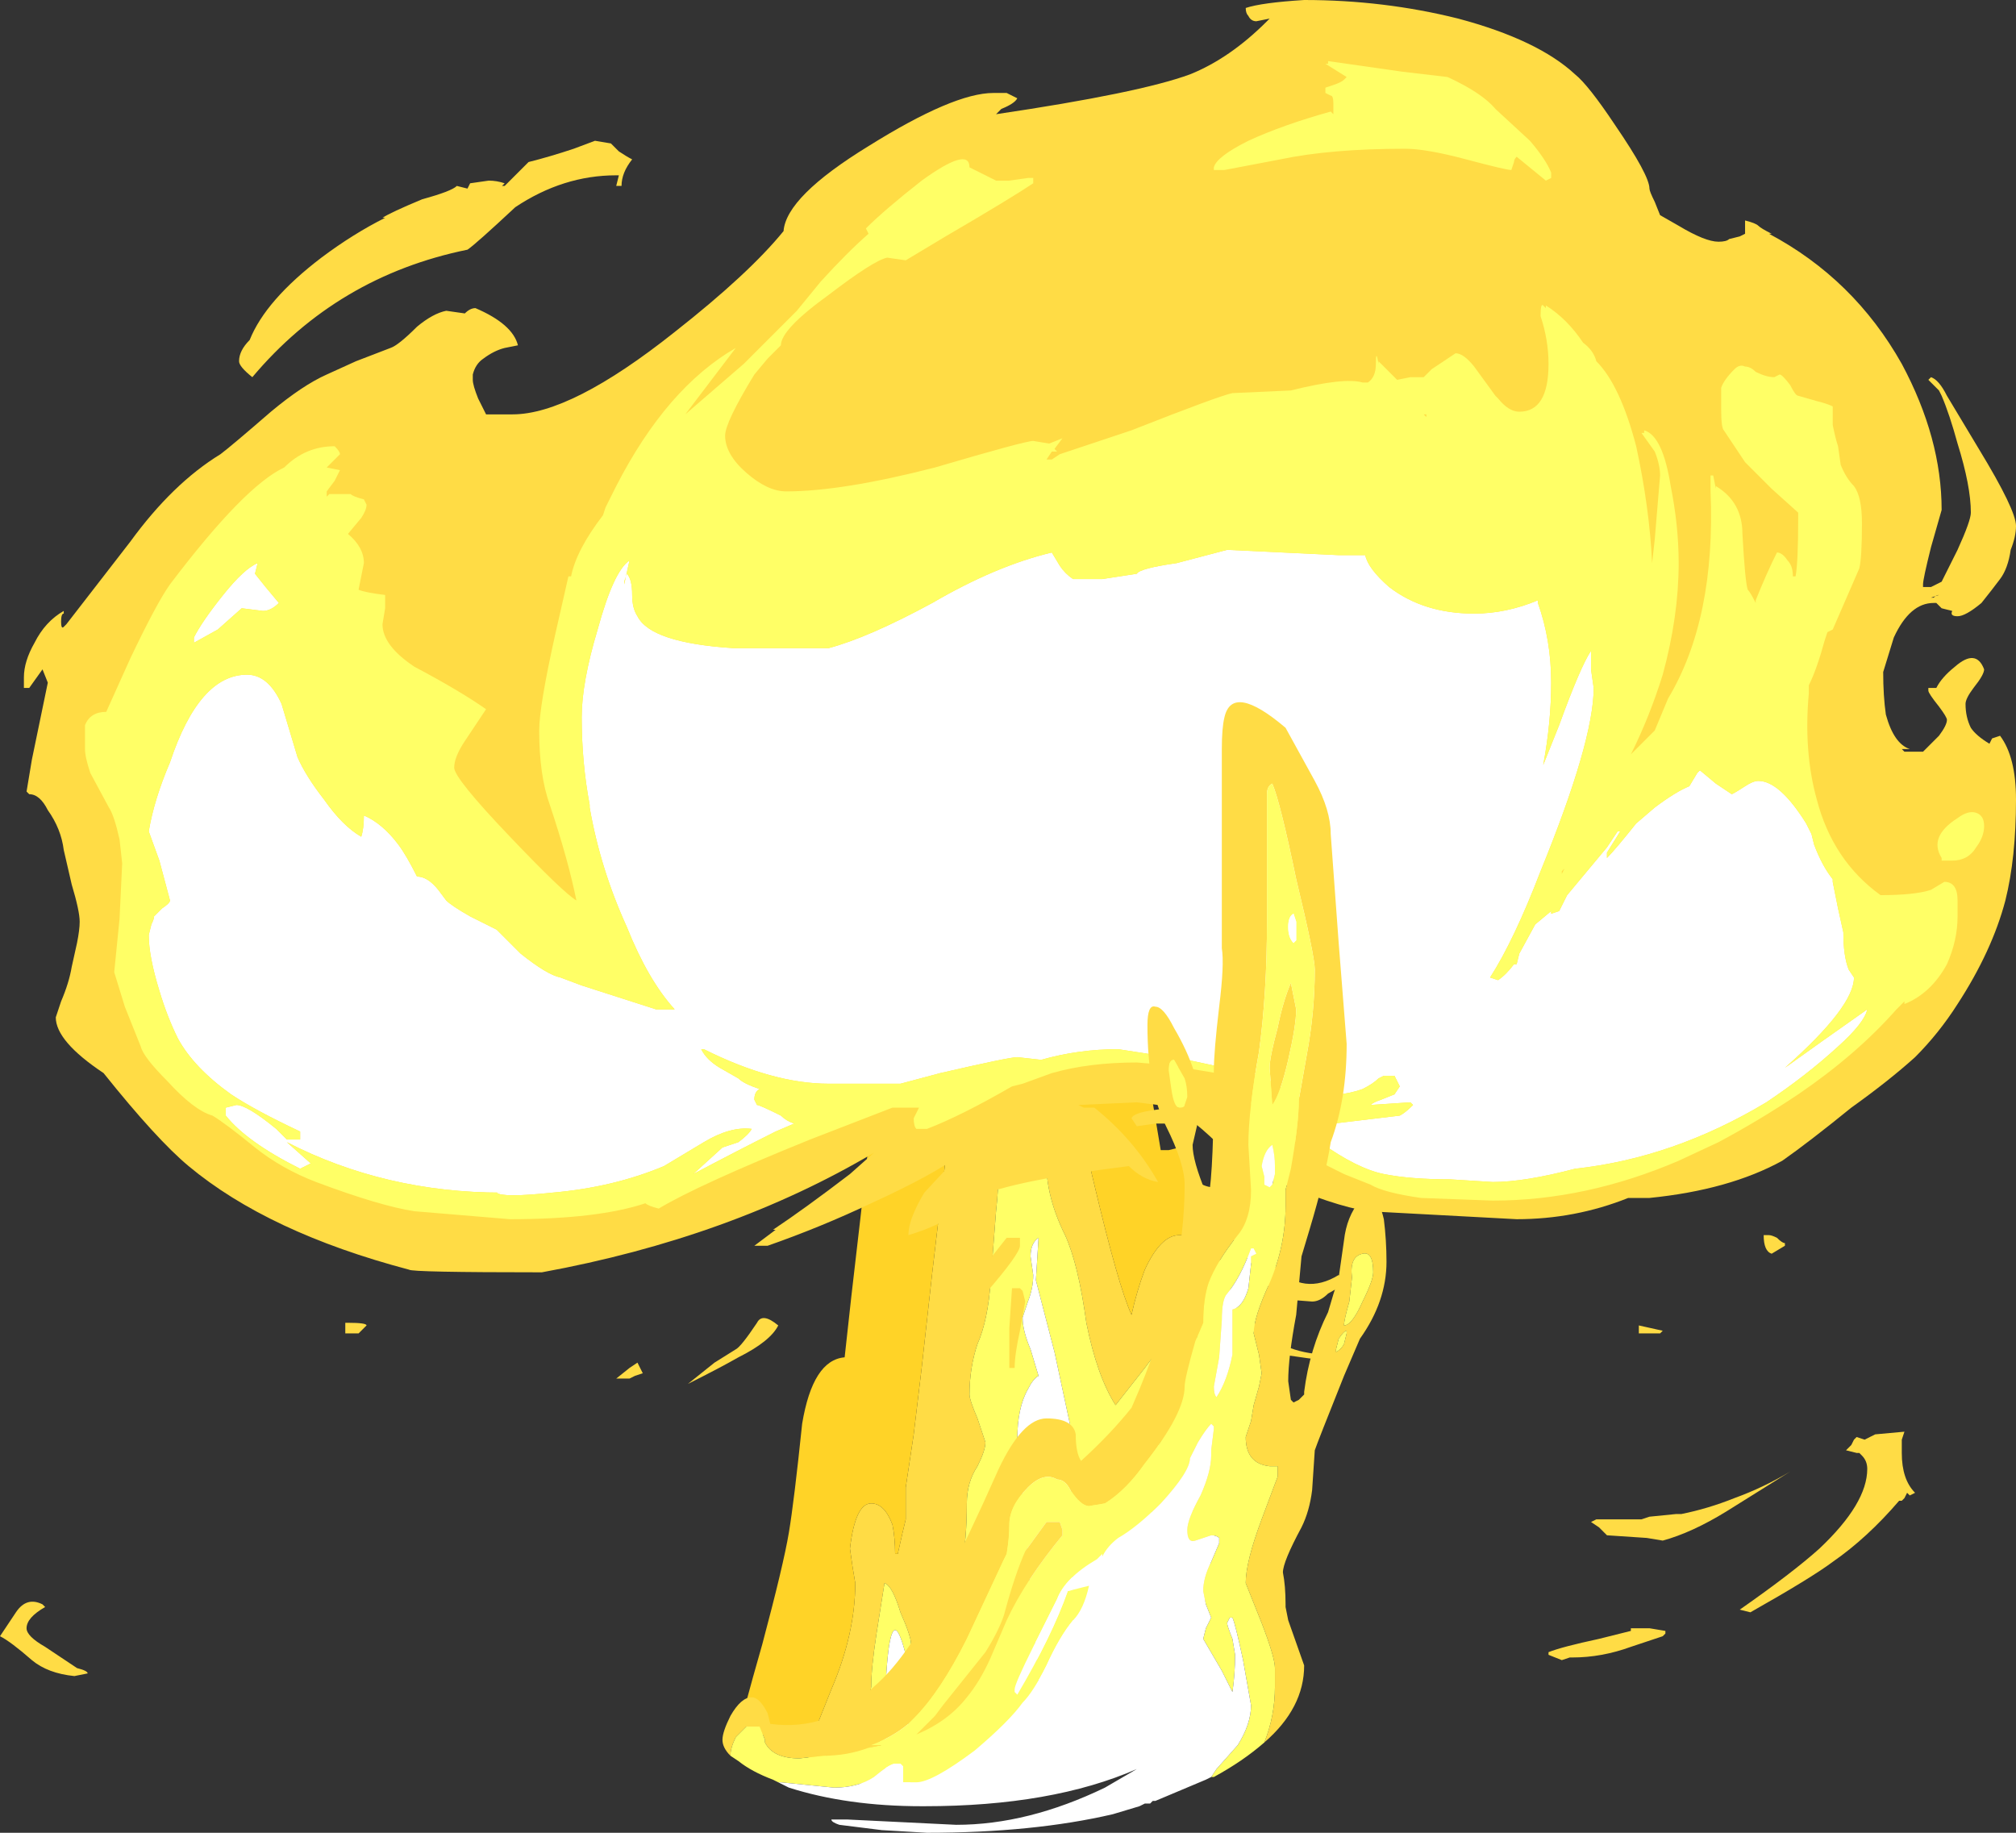 <?xml version="1.0" encoding="UTF-8" standalone="no"?>
<svg xmlns:ffdec="https://www.free-decompiler.com/flash" xmlns:xlink="http://www.w3.org/1999/xlink" ffdec:objectType="shape" height="34.5px" width="37.95px" xmlns="http://www.w3.org/2000/svg">
  <rect width="100%" height="100%" fill="#333333" stroke="none"/>
  <g transform="matrix(1.0, 0.0, 0.0, 1.0, 19.25, 32.3)">
    <path d="M3.25 -8.15 L3.3 -7.85 3.25 -8.15" fill="#ffb74c" fill-rule="evenodd" stroke="none"/>
    <path d="M-3.0 1.3 L-4.0 0.5 -3.6 -0.5 Q-3.15 -1.55 -3.15 -2.5 L-3.2 -2.8 -3.25 -3.15 Q-3.15 -4.0 -2.85 -4.0 -2.6 -4.0 -2.45 -3.6 -2.4 -3.35 -2.4 -3.05 L-2.35 -3.05 Q-2.25 -3.5 -2.2 -3.7 -2.2 -3.95 -2.2 -4.3 L-2.05 -5.3 -1.9 -6.55 -1.7 -8.35 -1.4 -10.9 Q-1.3 -12.0 -0.6 -13.15 L0.8 -13.15 Q0.9 -12.5 0.9 -12.1 0.9 -11.85 1.35 -10.0 1.8 -8.1 2.05 -7.55 2.15 -8.0 2.3 -8.4 2.6 -9.05 2.95 -9.05 3.2 -9.05 3.3 -8.85 L3.25 -8.15 3.3 -7.85 3.1 0.3 2.3 0.7 2.05 0.25 2.55 -5.05 2.7 -5.4 2.85 -7.1 Q2.7 -7.1 2.3 -6.55 L1.75 -5.85 Q1.4 -6.4 1.2 -7.4 1.05 -8.5 0.8 -9.05 0.4 -9.85 0.45 -10.6 L0.25 -11.55 Q0.25 -12.7 0.3 -13.1 L0.0 -12.7 Q0.05 -12.2 -0.25 -11.75 L-0.45 -10.35 Q-0.45 -9.95 -0.5 -9.5 L-0.6 -8.2 Q-0.65 -7.45 -0.85 -7.0 -1.0 -6.55 -1.0 -6.05 -1.0 -5.95 -0.85 -5.6 L-0.7 -5.15 Q-0.7 -5.0 -0.85 -4.7 -1.05 -4.4 -1.05 -4.0 -1.05 -3.3 -1.15 -2.85 L-1.8 -1.65 -2.1 -1.35 Q-2.1 -1.5 -2.3 -1.95 -2.45 -2.45 -2.6 -2.5 L-2.75 -1.55 Q-2.85 -0.9 -2.85 -0.55 -2.9 -0.3 -2.8 -0.05 L-2.6 0.95 -2.45 1.3 -3.0 1.3 M-1.1 1.3 L-1.15 1.3 -1.1 1.3" fill="#ffdc45" fill-rule="evenodd" stroke="none"/>
    <path d="M2.05 0.8 L1.35 0.95 1.0 1.0 0.9 -5.45 0.6 -6.85 0.25 -8.2 0.3 -9.0 Q0.15 -8.9 0.15 -8.65 L0.2 -8.3 Q0.2 -8.05 0.1 -7.8 L0.0 -7.5 Q0.0 -7.25 0.15 -6.9 L0.3 -6.4 Q0.2 -6.35 0.1 -6.15 -0.1 -5.8 -0.1 -5.2 L0.45 1.15 -1.1 1.3 -1.15 1.3 -2.1 1.3 -2.2 -1.15 Q-2.45 -2.15 -2.55 -1.0 -2.6 -0.45 -2.6 0.35 L-2.6 0.95 -2.8 -0.05 Q-2.9 -0.3 -2.85 -0.55 -2.85 -0.9 -2.75 -1.55 L-2.6 -2.5 Q-2.45 -2.45 -2.3 -1.95 -2.1 -1.5 -2.1 -1.35 L-1.8 -1.65 -1.15 -2.85 Q-1.05 -3.3 -1.05 -4.0 -1.05 -4.4 -0.85 -4.7 -0.7 -5.0 -0.7 -5.15 L-0.85 -5.6 Q-1.0 -5.95 -1.0 -6.05 -1.0 -6.55 -0.85 -7.0 -0.65 -7.45 -0.6 -8.2 L-0.5 -9.5 Q-0.45 -9.95 -0.45 -10.35 L-0.25 -11.75 Q0.05 -12.2 0.0 -12.7 L0.3 -13.1 Q0.25 -12.7 0.25 -11.55 L0.45 -10.6 Q0.4 -9.85 0.8 -9.05 1.05 -8.5 1.2 -7.4 1.4 -6.4 1.75 -5.85 L2.3 -6.55 Q2.7 -7.1 2.85 -7.1 L2.7 -5.4 2.55 -5.05 2.05 0.25 2.05 0.8" fill="#ffff66" fill-rule="evenodd" stroke="none"/>
    <path d="M0.9 1.05 L0.45 1.15 -0.1 -5.2 Q-0.1 -5.8 0.1 -6.15 0.2 -6.35 0.3 -6.4 L0.15 -6.9 Q0.0 -7.25 0.0 -7.5 L0.1 -7.8 Q0.2 -8.05 0.2 -8.3 L0.15 -8.65 Q0.15 -8.9 0.3 -9.0 L0.25 -8.2 0.6 -6.85 0.9 -5.45 1.0 1.0 0.9 1.05 M-2.1 1.3 L-2.45 1.3 -2.6 0.95 -2.6 0.35 Q-2.6 -0.45 -2.55 -1.0 -2.45 -2.15 -2.2 -1.15 L-2.1 1.3" fill="#ffffff" fill-rule="evenodd" stroke="none"/>
    <path d="M2.3 0.7 L2.05 0.8 2.05 0.25 2.3 0.7 M1.35 0.95 L0.9 1.05 1.0 1.0 1.35 0.95 M2.7 -5.4 L2.55 -5.05 2.7 -5.4" fill="#ffcc00" fill-rule="evenodd" stroke="none"/>
    <path d="M-3.0 1.3 L-5.3 0.15 Q-5.3 0.05 -4.9 -1.35 -4.5 -2.85 -4.4 -3.45 -4.3 -4.05 -4.15 -5.5 -3.95 -6.7 -3.35 -6.75 -3.25 -7.7 -3.05 -9.4 L-2.75 -12.1 -0.65 -23.4 Q-0.65 -23.95 -0.55 -24.25 L0.7 -24.65 1.05 -23.35 1.85 -15.3 Q2.25 -12.7 2.6 -10.65 L2.75 -10.65 2.95 -10.7 4.15 -7.35 3.1 0.3 3.3 -7.85 3.25 -8.15 3.3 -8.85 Q3.2 -9.05 2.95 -9.05 2.6 -9.05 2.3 -8.4 2.15 -8.0 2.05 -7.55 1.8 -8.1 1.35 -10.0 0.9 -11.85 0.9 -12.1 0.9 -12.5 0.8 -13.15 L-0.6 -13.15 Q-1.3 -12.0 -1.4 -10.9 L-1.7 -8.35 -1.9 -6.55 -2.05 -5.3 -2.2 -4.3 Q-2.2 -3.95 -2.2 -3.7 -2.25 -3.5 -2.35 -3.05 L-2.4 -3.05 Q-2.4 -3.35 -2.45 -3.6 -2.6 -4.0 -2.85 -4.0 -3.15 -4.0 -3.25 -3.15 L-3.2 -2.8 -3.15 -2.5 Q-3.15 -1.55 -3.6 -0.5 L-4.0 0.5 -3.0 1.3" fill="#ffd327" fill-rule="evenodd" stroke="none"/>
    <path d="M4.2 -32.15 Q4.5 -32.25 5.3 -32.3 6.8 -32.3 8.2 -31.95 9.7 -31.55 10.4 -30.9 10.65 -30.7 11.15 -29.95 11.8 -29.0 11.8 -28.75 11.8 -28.7 11.9 -28.5 L12.0 -28.25 12.35 -28.05 Q12.85 -27.75 13.1 -27.75 13.25 -27.75 13.3 -27.8 L13.5 -27.85 13.6 -27.9 13.6 -28.15 Q13.8 -28.1 13.85 -28.05 13.9 -28.0 14.1 -27.9 L14.05 -27.9 Q15.65 -27.05 16.55 -25.45 17.3 -24.05 17.3 -22.7 L17.1 -22.0 Q16.95 -21.4 16.95 -21.3 L16.95 -21.25 17.1 -21.25 17.3 -21.35 17.6 -21.95 Q17.85 -22.5 17.85 -22.65 17.85 -23.15 17.6 -23.95 17.45 -24.5 17.3 -24.85 L17.25 -24.95 17.05 -25.15 17.1 -25.2 Q17.25 -25.15 17.4 -24.85 L18.0 -23.85 Q18.7 -22.7 18.7 -22.4 18.7 -22.2 18.6 -21.95 18.55 -21.6 18.4 -21.4 18.25 -21.2 18.05 -20.95 17.75 -20.7 17.6 -20.7 17.45 -20.7 17.5 -20.8 L17.3 -20.85 17.2 -20.95 17.15 -20.95 Q16.7 -20.95 16.4 -20.3 L16.2 -19.65 Q16.2 -19.2 16.25 -18.85 16.4 -18.3 16.7 -18.2 L16.55 -18.2 16.6 -18.15 16.95 -18.15 17.25 -18.45 Q17.4 -18.65 17.4 -18.75 17.4 -18.8 17.25 -19.0 17.05 -19.25 17.05 -19.3 L17.05 -19.35 17.2 -19.35 Q17.3 -19.55 17.55 -19.75 17.95 -20.1 18.1 -19.7 18.1 -19.6 17.9 -19.35 17.75 -19.15 17.75 -19.05 17.75 -18.8 17.85 -18.6 17.95 -18.45 18.2 -18.3 L18.25 -18.4 18.4 -18.45 Q18.7 -18.05 18.7 -17.25 18.7 -16.15 18.5 -15.35 18.25 -14.4 17.6 -13.4 17.25 -12.85 16.8 -12.4 16.3 -11.95 15.6 -11.45 14.8 -10.8 14.3 -10.45 13.3 -9.9 11.8 -9.75 L11.4 -9.75 Q10.4 -9.35 9.3 -9.35 L6.5 -9.5 Q5.85 -9.6 4.7 -10.1 L4.75 -8.45 Q5.3 -7.9 5.95 -8.3 L6.1 -8.15 5.75 -7.95 Q5.6 -7.8 5.45 -7.8 L4.8 -7.85 3.1 -10.15 3.3 -10.05 Q3.45 -9.95 3.6 -9.95 L3.85 -10.6 Q3.5 -10.95 3.25 -11.15 L2.5 -11.15 2.15 -11.1 2.05 -11.25 Q2.1 -11.4 2.95 -11.45 L2.15 -11.55 1.05 -11.5 1.15 -11.45 1.35 -11.45 Q2.1 -10.85 2.55 -10.05 2.25 -10.1 2.0 -10.35 -0.4 -10.05 -1.0 -9.7 L-1.35 -9.4 Q-1.65 -9.2 -2.15 -9.05 -2.15 -9.35 -1.85 -9.85 L-1.2 -10.55 Q-1.65 -10.2 -2.85 -9.65 -3.8 -9.2 -4.8 -8.85 L-5.05 -8.85 Q-4.85 -9.0 -4.65 -9.15 L-4.7 -9.15 Q-4.1 -9.55 -3.25 -10.2 L-2.8 -10.6 Q-5.5 -9.0 -9.05 -8.35 -11.5 -8.35 -11.55 -8.4 -14.2 -9.1 -15.7 -10.35 -16.3 -10.85 -17.3 -12.1 -18.2 -12.7 -18.2 -13.15 L-18.1 -13.45 Q-17.95 -13.8 -17.9 -14.1 L-17.8 -14.55 Q-17.75 -14.8 -17.75 -14.95 -17.75 -15.15 -17.9 -15.65 L-18.05 -16.3 Q-18.1 -16.7 -18.35 -17.05 -18.5 -17.35 -18.7 -17.35 L-18.75 -17.4 -18.65 -18.0 -18.35 -19.45 -18.45 -19.7 -18.7 -19.35 -18.8 -19.35 -18.8 -19.55 Q-18.8 -19.85 -18.6 -20.2 -18.4 -20.6 -18.05 -20.8 L-18.05 -20.75 Q-18.1 -20.75 -18.1 -20.6 -18.1 -20.45 -18.05 -20.5 L-18.0 -20.55 -16.8 -22.1 Q-16.0 -23.2 -15.1 -23.75 -14.9 -23.9 -14.15 -24.55 -13.55 -25.05 -13.1 -25.25 L-12.55 -25.5 -11.9 -25.75 Q-11.75 -25.8 -11.4 -26.15 -11.1 -26.4 -10.85 -26.45 L-10.5 -26.4 Q-10.4 -26.5 -10.3 -26.5 -9.6 -26.2 -9.5 -25.8 L-9.75 -25.75 Q-9.95 -25.7 -10.15 -25.55 -10.3 -25.45 -10.35 -25.25 L-10.35 -25.15 Q-10.35 -25.05 -10.25 -24.8 L-10.1 -24.5 -9.6 -24.5 Q-8.5 -24.5 -6.55 -26.05 -5.15 -27.15 -4.5 -27.95 -4.45 -28.6 -2.9 -29.55 -1.3 -30.55 -0.55 -30.55 L-0.3 -30.55 -0.1 -30.45 Q-0.15 -30.35 -0.4 -30.25 L-0.5 -30.15 Q2.2 -30.55 3.15 -30.9 3.9 -31.2 4.6 -31.9 L4.65 -31.95 4.4 -31.9 Q4.3 -31.9 4.25 -32.0 4.2 -32.05 4.2 -32.15 M17.15 -21.05 Q17.2 -21.1 17.25 -21.1 L17.1 -21.05 17.15 -21.05 M0.05 -7.8 L-0.05 -7.25 Q-0.15 -6.8 -0.15 -6.55 L-0.25 -6.55 -0.25 -7.3 -0.2 -8.05 -0.05 -8.05 0.0 -8.0 0.05 -7.8 M4.15 -7.6 L4.45 -7.3 Q4.95 -6.8 5.8 -6.8 L5.95 -6.65 4.55 -6.85 4.15 -7.6 M11.25 -3.7 L11.65 -3.7 11.8 -3.75 12.3 -3.8 12.4 -3.8 Q12.9 -3.9 13.4 -4.1 13.95 -4.3 14.45 -4.6 L13.25 -3.85 Q12.6 -3.45 12.05 -3.3 L11.75 -3.35 11.0 -3.4 10.85 -3.55 10.7 -3.65 10.8 -3.7 11.25 -3.7 M9.9 -1.2 Q10.15 -1.3 10.85 -1.45 L11.45 -1.6 11.45 -1.65 11.8 -1.65 12.1 -1.6 12.1 -1.55 12.05 -1.5 11.45 -1.3 Q10.9 -1.1 10.35 -1.1 L10.3 -1.1 10.15 -1.05 9.9 -1.15 9.9 -1.2 M14.05 -9.05 Q14.1 -9.05 14.2 -9.0 14.3 -8.9 14.35 -8.9 L14.35 -8.85 14.1 -8.7 Q13.95 -8.75 13.95 -9.05 L14.05 -9.05 M11.6 -7.2 L11.6 -7.35 12.05 -7.25 12.0 -7.2 11.6 -7.2 M16.6 -5.35 L16.55 -5.2 Q16.55 -5.05 16.55 -4.95 16.55 -4.45 16.8 -4.2 L16.7 -4.15 16.65 -4.2 16.6 -4.1 16.55 -4.05 16.5 -4.05 Q15.9 -3.35 15.25 -2.9 14.85 -2.6 13.7 -1.95 L13.5 -2.0 Q14.5 -2.7 15.0 -3.15 15.9 -4.0 15.9 -4.65 15.9 -4.8 15.8 -4.9 L15.75 -4.95 15.7 -4.95 15.5 -5.0 15.6 -5.1 15.65 -5.2 15.7 -5.25 15.85 -5.2 16.05 -5.3 16.6 -5.35 M-10.65 -28.8 L-10.45 -28.75 -10.4 -28.85 -10.05 -28.9 Q-9.9 -28.9 -9.75 -28.85 L-9.8 -28.8 -9.75 -28.8 Q-9.65 -28.9 -9.5 -29.05 L-9.3 -29.25 Q-8.9 -29.35 -8.45 -29.5 L-8.05 -29.65 -7.75 -29.6 -7.6 -29.45 Q-7.45 -29.35 -7.35 -29.3 -7.55 -29.05 -7.55 -28.8 L-7.65 -28.8 -7.6 -29.0 -7.65 -29.0 Q-8.65 -29.0 -9.55 -28.4 -10.3 -27.7 -10.45 -27.6 -12.9 -27.1 -14.5 -25.2 -14.75 -25.4 -14.75 -25.5 -14.75 -25.7 -14.55 -25.9 -14.25 -26.65 -13.2 -27.45 -12.6 -27.9 -12.0 -28.2 L-12.05 -28.2 Q-11.9 -28.3 -11.3 -28.55 -10.75 -28.7 -10.65 -28.8 M-12.5 -7.2 L-12.75 -7.2 -12.75 -7.4 -12.7 -7.4 Q-12.35 -7.4 -12.35 -7.35 L-12.5 -7.2 M-18.4 -2.05 Q-18.75 -1.85 -18.75 -1.65 -18.75 -1.5 -18.4 -1.3 L-17.8 -0.9 Q-17.6 -0.85 -17.6 -0.8 L-17.85 -0.75 Q-18.35 -0.8 -18.65 -1.05 -19.05 -1.4 -19.25 -1.5 L-18.95 -1.95 Q-18.75 -2.25 -18.45 -2.1 L-18.4 -2.05 M-4.6 -7.35 Q-4.75 -7.05 -5.35 -6.75 -5.7 -6.55 -6.3 -6.25 L-5.8 -6.65 -5.4 -6.9 Q-5.3 -6.95 -5.0 -7.4 -4.9 -7.6 -4.6 -7.35 M-0.05 -9.0 Q-0.05 -9.1 -0.05 -8.85 -0.05 -8.7 -0.7 -7.95 -1.45 -7.15 -1.7 -7.05 L-1.75 -7.05 -1.05 -8.05 -0.3 -9.0 -0.05 -9.0 M-7.25 -6.65 L-7.15 -6.45 -7.3 -6.4 -7.4 -6.35 -7.65 -6.35 -7.4 -6.55 -7.25 -6.65" fill="#ffdc45" fill-rule="evenodd" stroke="none"/>
    <path d="M12.7 -17.75 L12.75 -17.8 13.05 -17.55 13.35 -17.35 Q13.45 -17.4 13.6 -17.5 13.75 -17.6 13.85 -17.6 14.25 -17.6 14.75 -16.8 L14.85 -16.6 14.9 -16.4 Q15.05 -16.0 15.25 -15.75 L15.25 -15.7 15.35 -15.2 15.45 -14.75 Q15.45 -14.3 15.55 -14.05 L15.65 -13.9 Q15.65 -13.35 14.35 -12.2 L15.05 -12.7 15.9 -13.3 Q15.85 -13.05 15.35 -12.6 14.75 -12.05 14.0 -11.55 12.25 -10.5 10.4 -10.3 9.45 -10.05 8.85 -10.05 L8.05 -10.1 Q7.3 -10.1 6.8 -10.2 6.3 -10.3 5.6 -10.8 L5.85 -11.15 7.1 -11.3 Q7.2 -11.35 7.35 -11.5 L7.3 -11.55 6.55 -11.5 Q6.6 -11.55 6.75 -11.6 L7.0 -11.7 7.1 -11.85 7.0 -12.05 6.8 -12.05 6.7 -12.0 Q6.6 -11.9 6.4 -11.8 6.0 -11.65 5.15 -11.65 L4.5 -12.05 3.1 -12.35 1.8 -12.55 Q1.05 -12.55 0.35 -12.35 L-0.1 -12.4 Q-0.25 -12.4 -1.55 -12.1 L-2.3 -11.9 -3.65 -11.9 Q-4.7 -11.9 -6.0 -12.55 L-6.05 -12.55 Q-5.95 -12.35 -5.7 -12.2 L-5.35 -12.0 Q-5.25 -11.9 -4.95 -11.8 -5.05 -11.75 -5.05 -11.6 L-5.0 -11.5 Q-4.95 -11.5 -4.55 -11.3 -4.45 -11.2 -4.3 -11.15 L-4.65 -11.0 Q-5.35 -10.65 -6.2 -10.2 L-5.65 -10.7 -5.35 -10.8 Q-5.15 -10.95 -5.1 -11.05 -5.5 -11.1 -6.0 -10.8 L-6.75 -10.35 Q-7.7 -9.95 -8.85 -9.85 -9.8 -9.75 -9.9 -9.85 L-9.8 -9.85 Q-12.0 -9.85 -13.85 -10.8 L-13.4 -10.4 -13.6 -10.3 Q-14.6 -10.8 -15.0 -11.3 L-15.0 -11.45 -14.8 -11.5 Q-14.6 -11.5 -14.05 -11.05 L-13.85 -10.85 -13.6 -10.85 -13.6 -11.0 Q-14.45 -11.4 -14.9 -11.7 -15.6 -12.2 -15.9 -12.75 -16.1 -13.15 -16.25 -13.65 -16.45 -14.3 -16.45 -14.7 L-16.4 -14.9 Q-16.35 -15.0 -16.35 -15.05 L-16.2 -15.2 Q-16.05 -15.3 -16.05 -15.35 L-16.25 -16.1 -16.45 -16.65 Q-16.35 -17.25 -16.05 -17.95 -15.5 -19.6 -14.6 -19.6 -14.2 -19.6 -13.95 -19.05 L-13.65 -18.05 Q-13.5 -17.7 -13.15 -17.25 -12.8 -16.75 -12.45 -16.55 -12.4 -16.7 -12.4 -16.95 -12.05 -16.8 -11.75 -16.4 -11.6 -16.2 -11.4 -15.8 -11.2 -15.8 -11.0 -15.55 L-10.85 -15.35 Q-10.75 -15.25 -10.4 -15.05 L-9.9 -14.8 -9.45 -14.35 Q-8.95 -13.95 -8.7 -13.9 L-8.3 -13.75 -6.9 -13.3 -6.55 -13.3 Q-7.05 -13.85 -7.45 -14.85 -7.95 -15.95 -8.15 -17.1 L-8.15 -17.15 Q-8.3 -17.95 -8.3 -18.8 -8.3 -19.45 -8.0 -20.45 -7.7 -21.55 -7.4 -21.75 L-7.5 -21.3 -7.5 -21.35 -7.45 -21.5 Q-7.35 -21.4 -7.35 -21.1 -7.35 -20.85 -7.25 -20.7 -7.0 -20.2 -5.45 -20.1 L-3.65 -20.1 Q-2.9 -20.3 -1.7 -20.95 -0.5 -21.65 0.55 -21.9 L0.7 -21.65 Q0.8 -21.5 0.95 -21.4 L1.5 -21.4 2.15 -21.5 Q2.2 -21.6 2.9 -21.7 L3.85 -21.95 5.95 -21.85 6.45 -21.85 Q6.5 -21.6 6.9 -21.25 7.55 -20.75 8.5 -20.75 9.1 -20.75 9.7 -21.0 L9.7 -20.95 Q9.95 -20.25 9.95 -19.45 9.95 -18.7 9.8 -17.9 L10.1 -18.65 Q10.5 -19.75 10.7 -20.05 10.7 -19.95 10.7 -19.7 L10.75 -19.35 Q10.75 -18.35 9.75 -15.9 9.25 -14.6 8.8 -13.9 L8.95 -13.85 Q9.1 -13.95 9.25 -14.15 L9.3 -14.15 9.35 -14.35 9.65 -14.9 9.95 -15.15 9.95 -15.1 10.1 -15.15 10.25 -15.45 11.0 -16.35 11.2 -16.65 11.25 -16.65 11.0 -16.25 11.0 -16.15 Q11.15 -16.3 11.55 -16.8 L11.9 -17.1 Q12.3 -17.4 12.55 -17.5 L12.7 -17.75 M-14.25 -21.25 L-14.0 -20.95 Q-14.15 -20.8 -14.3 -20.8 L-14.7 -20.85 -15.15 -20.45 -15.6 -20.2 -15.6 -20.3 Q-15.45 -20.6 -15.05 -21.1 -14.65 -21.6 -14.4 -21.7 L-14.45 -21.5 -14.25 -21.25" fill="#ffffff" fill-rule="evenodd" stroke="none"/>
    <path d="M0.2 -28.95 L0.2 -28.85 Q-0.25 -28.55 -1.45 -27.85 L-2.2 -27.4 -2.55 -27.45 Q-2.8 -27.4 -3.65 -26.75 -4.55 -26.1 -4.55 -25.8 L-4.8 -25.55 -5.05 -25.25 Q-5.6 -24.35 -5.6 -24.1 -5.6 -23.75 -5.2 -23.4 -4.8 -23.05 -4.45 -23.05 -3.4 -23.05 -1.65 -23.5 0.05 -24.0 0.2 -24.0 L0.5 -23.95 0.75 -24.05 0.6 -23.85 0.65 -23.8 0.55 -23.8 0.45 -23.65 0.55 -23.65 0.7 -23.75 2.05 -24.2 Q3.7 -24.85 3.95 -24.9 L5.05 -24.95 Q6.05 -25.2 6.4 -25.1 L6.5 -25.1 Q6.65 -25.2 6.65 -25.45 6.65 -25.75 6.7 -25.45 L6.7 -25.5 7.05 -25.15 7.3 -25.2 7.55 -25.2 7.7 -25.35 8.15 -25.65 Q8.3 -25.65 8.5 -25.4 L8.9 -24.85 8.95 -24.8 Q9.15 -24.55 9.35 -24.55 9.9 -24.55 9.9 -25.45 9.9 -25.9 9.75 -26.35 9.75 -26.6 9.8 -26.55 L9.85 -26.5 9.85 -26.55 Q10.25 -26.3 10.55 -25.85 10.75 -25.7 10.8 -25.5 11.25 -25.05 11.55 -23.9 11.8 -22.75 11.85 -21.7 L11.9 -22.15 12.0 -23.35 Q12.0 -23.55 11.9 -23.8 L11.65 -24.15 11.7 -24.15 11.7 -24.2 Q12.05 -24.1 12.2 -23.15 12.35 -22.4 12.35 -21.7 12.35 -20.7 12.05 -19.6 11.8 -18.8 11.45 -18.1 L11.9 -18.55 12.15 -19.15 Q13.05 -20.65 12.95 -23.05 L12.95 -23.35 13.0 -23.35 13.05 -23.1 13.05 -23.15 Q13.55 -22.85 13.55 -22.25 13.6 -21.35 13.65 -21.2 13.7 -21.15 13.8 -20.95 L13.8 -21.0 Q14.0 -21.5 14.2 -21.9 14.3 -21.9 14.4 -21.75 14.5 -21.65 14.5 -21.45 L14.55 -21.45 Q14.6 -21.7 14.6 -22.55 L14.6 -22.65 14.1 -23.1 13.6 -23.6 13.2 -24.2 Q13.15 -24.25 13.15 -24.6 L13.15 -25.0 Q13.2 -25.15 13.4 -25.35 13.5 -25.45 13.6 -25.4 13.7 -25.4 13.8 -25.3 14.0 -25.2 14.15 -25.2 L14.25 -25.25 Q14.3 -25.25 14.45 -25.05 14.55 -24.85 14.6 -24.85 L14.95 -24.75 Q15.15 -24.7 15.25 -24.65 L15.25 -24.3 Q15.3 -24.05 15.35 -23.9 L15.4 -23.55 Q15.5 -23.3 15.65 -23.15 15.8 -22.95 15.8 -22.45 15.8 -21.8 15.75 -21.6 L15.25 -20.45 15.15 -20.4 15.1 -20.25 Q14.95 -19.7 14.8 -19.4 L14.8 -19.25 Q14.7 -18.15 14.95 -17.25 15.25 -16.1 16.15 -15.45 16.8 -15.45 17.1 -15.55 L17.35 -15.7 Q17.6 -15.7 17.6 -15.35 L17.6 -15.05 Q17.6 -14.6 17.4 -14.15 17.1 -13.6 16.6 -13.4 L16.6 -13.45 16.45 -13.3 Q15.7 -12.45 14.6 -11.7 13.85 -11.2 13.1 -10.8 L12.35 -10.45 Q10.6 -9.7 8.85 -9.7 L7.5 -9.75 Q6.8 -9.85 6.55 -10.0 L6.05 -10.2 5.45 -10.5 3.65 -12.1 2.75 -12.25 2.15 -12.3 Q1.25 -12.3 0.55 -12.1 L0.0 -11.9 -0.2 -11.85 Q-1.15 -11.3 -1.8 -11.05 L-2.0 -11.05 Q-2.05 -11.1 -2.05 -11.25 L-1.95 -11.45 -2.45 -11.45 -4.0 -10.85 Q-6.1 -10.0 -6.85 -9.55 -7.05 -9.6 -7.1 -9.65 -8.0 -9.35 -9.65 -9.35 L-11.45 -9.5 Q-12.1 -9.6 -13.3 -10.05 -13.95 -10.3 -14.45 -10.7 -15.0 -11.15 -15.25 -11.3 -15.6 -11.4 -16.1 -11.95 -16.55 -12.4 -16.6 -12.6 L-16.9 -13.35 -17.1 -14.0 -17.0 -15.0 -16.95 -16.05 -17.0 -16.5 Q-17.1 -16.95 -17.2 -17.1 L-17.55 -17.75 Q-17.65 -18.05 -17.65 -18.2 L-17.65 -18.65 Q-17.55 -18.9 -17.25 -18.9 L-16.8 -19.9 Q-16.3 -20.95 -16.05 -21.3 -14.65 -23.15 -13.9 -23.5 -13.5 -23.9 -12.95 -23.9 -12.85 -23.8 -12.85 -23.75 L-13.1 -23.5 -12.85 -23.45 -12.95 -23.25 -13.1 -23.05 -13.1 -22.95 -13.05 -23.0 -12.65 -23.0 Q-12.6 -22.95 -12.4 -22.9 L-12.35 -22.8 Q-12.35 -22.7 -12.45 -22.55 L-12.7 -22.25 Q-12.4 -22.0 -12.4 -21.7 L-12.5 -21.2 Q-12.4 -21.15 -12.0 -21.1 -12.0 -21.0 -12.0 -20.85 L-12.05 -20.55 Q-12.05 -20.15 -11.45 -19.75 -10.6 -19.3 -10.1 -18.95 L-10.5 -18.35 Q-10.7 -18.05 -10.7 -17.85 -10.7 -17.65 -9.65 -16.55 -8.65 -15.5 -8.4 -15.35 -8.55 -16.1 -8.9 -17.15 -9.1 -17.7 -9.1 -18.55 -9.1 -19.0 -8.8 -20.35 L-8.55 -21.45 -8.5 -21.45 Q-8.4 -21.95 -7.9 -22.6 L-7.85 -22.75 -7.65 -23.15 Q-6.7 -25.0 -5.4 -25.75 L-6.35 -24.5 -5.25 -25.45 Q-4.55 -26.15 -4.25 -26.45 L-3.8 -27.0 Q-3.3 -27.55 -2.9 -27.9 L-2.95 -28.0 Q-2.6 -28.35 -1.9 -28.9 -1.0 -29.55 -1.0 -29.15 L-0.5 -28.9 -0.25 -28.9 0.1 -28.95 0.2 -28.95 M5.7 -30.65 L5.85 -30.7 Q6.0 -30.75 6.05 -30.8 L6.1 -30.85 5.7 -31.1 5.75 -31.1 5.75 -31.15 7.15 -30.95 8.0 -30.85 Q8.65 -30.55 8.9 -30.25 L9.55 -29.65 Q9.85 -29.3 9.95 -29.05 L9.95 -28.95 9.85 -28.9 9.3 -29.35 Q9.25 -29.3 9.25 -29.25 L9.2 -29.1 Q9.1 -29.1 8.35 -29.3 7.6 -29.5 7.2 -29.5 5.8 -29.5 4.85 -29.3 L3.8 -29.1 3.6 -29.1 3.6 -29.15 Q3.65 -29.35 4.25 -29.65 4.9 -29.95 5.8 -30.2 L5.85 -30.15 Q5.85 -30.2 5.85 -30.35 5.85 -30.5 5.8 -30.5 L5.7 -30.55 5.7 -30.65 M12.7 -17.75 L12.55 -17.5 Q12.3 -17.4 11.9 -17.1 L11.55 -16.8 Q11.15 -16.3 11.0 -16.15 L11.0 -16.25 11.25 -16.65 11.2 -16.65 11.0 -16.35 10.25 -15.45 10.1 -15.15 9.95 -15.1 9.95 -15.15 9.65 -14.9 9.35 -14.35 9.3 -14.15 9.25 -14.15 Q9.1 -13.95 8.95 -13.85 L8.8 -13.9 Q9.25 -14.6 9.75 -15.9 10.75 -18.35 10.75 -19.35 L10.7 -19.7 Q10.7 -19.95 10.7 -20.05 10.5 -19.75 10.1 -18.65 L9.8 -17.9 Q9.95 -18.7 9.95 -19.45 9.95 -20.25 9.7 -20.95 L9.7 -21.0 Q9.1 -20.75 8.5 -20.75 7.55 -20.75 6.9 -21.25 6.5 -21.6 6.45 -21.85 L5.95 -21.85 3.85 -21.95 2.9 -21.7 Q2.2 -21.6 2.15 -21.5 L1.5 -21.4 0.95 -21.4 Q0.8 -21.5 0.7 -21.65 L0.55 -21.9 Q-0.5 -21.65 -1.7 -20.95 -2.9 -20.3 -3.65 -20.1 L-5.45 -20.1 Q-7.0 -20.2 -7.25 -20.7 -7.35 -20.85 -7.35 -21.1 -7.35 -21.4 -7.45 -21.5 L-7.5 -21.35 -7.5 -21.3 -7.4 -21.75 Q-7.7 -21.55 -8.0 -20.45 -8.3 -19.45 -8.3 -18.8 -8.3 -17.95 -8.15 -17.15 L-8.15 -17.1 Q-7.95 -15.95 -7.45 -14.85 -7.05 -13.85 -6.55 -13.3 L-6.9 -13.3 -8.3 -13.75 -8.7 -13.9 Q-8.95 -13.95 -9.45 -14.35 L-9.9 -14.8 -10.4 -15.05 Q-10.75 -15.25 -10.85 -15.35 L-11.0 -15.55 Q-11.2 -15.8 -11.4 -15.8 -11.6 -16.2 -11.75 -16.4 -12.05 -16.8 -12.4 -16.95 -12.4 -16.7 -12.45 -16.55 -12.8 -16.75 -13.15 -17.25 -13.5 -17.7 -13.65 -18.05 L-13.95 -19.05 Q-14.2 -19.6 -14.6 -19.6 -15.5 -19.6 -16.05 -17.95 -16.35 -17.25 -16.45 -16.65 L-16.25 -16.1 -16.05 -15.35 Q-16.05 -15.3 -16.2 -15.2 L-16.35 -15.05 Q-16.35 -15.0 -16.4 -14.9 L-16.45 -14.7 Q-16.45 -14.3 -16.25 -13.65 -16.1 -13.15 -15.9 -12.75 -15.6 -12.2 -14.9 -11.7 -14.45 -11.4 -13.6 -11.0 L-13.6 -10.85 -13.85 -10.85 -14.05 -11.05 Q-14.6 -11.5 -14.8 -11.5 L-15.0 -11.45 -15.0 -11.3 Q-14.6 -10.8 -13.6 -10.3 L-13.4 -10.4 -13.85 -10.8 Q-12.0 -9.85 -9.8 -9.85 L-9.9 -9.85 Q-9.8 -9.75 -8.85 -9.85 -7.7 -9.95 -6.75 -10.35 L-6.0 -10.8 Q-5.5 -11.1 -5.1 -11.05 -5.15 -10.95 -5.35 -10.8 L-5.65 -10.7 -6.2 -10.2 Q-5.35 -10.65 -4.65 -11.0 L-4.3 -11.15 Q-4.45 -11.2 -4.55 -11.3 -4.95 -11.5 -5.0 -11.5 L-5.05 -11.6 Q-5.05 -11.75 -4.95 -11.8 -5.25 -11.9 -5.35 -12.0 L-5.7 -12.2 Q-5.95 -12.35 -6.05 -12.55 L-6.0 -12.55 Q-4.7 -11.9 -3.65 -11.9 L-2.3 -11.9 -1.55 -12.1 Q-0.25 -12.4 -0.1 -12.4 L0.35 -12.35 Q1.05 -12.55 1.8 -12.55 L3.1 -12.35 4.5 -12.05 5.15 -11.65 Q6.0 -11.65 6.4 -11.8 6.6 -11.9 6.7 -12.0 L6.8 -12.05 7.0 -12.05 7.1 -11.85 7.0 -11.7 6.75 -11.6 Q6.6 -11.55 6.55 -11.5 L7.3 -11.55 7.35 -11.5 Q7.2 -11.35 7.1 -11.3 L5.85 -11.15 5.6 -10.8 Q6.3 -10.3 6.8 -10.2 7.3 -10.1 8.05 -10.1 L8.85 -10.05 Q9.45 -10.05 10.4 -10.3 12.25 -10.5 14.0 -11.55 14.75 -12.05 15.35 -12.6 15.85 -13.05 15.9 -13.3 L15.05 -12.7 14.35 -12.2 Q15.65 -13.35 15.65 -13.9 L15.55 -14.05 Q15.45 -14.3 15.45 -14.75 L15.35 -15.2 15.25 -15.7 15.25 -15.75 Q15.05 -16.0 14.9 -16.4 L14.85 -16.6 14.75 -16.8 Q14.25 -17.6 13.85 -17.6 13.75 -17.6 13.6 -17.5 13.45 -17.4 13.35 -17.35 L13.05 -17.55 12.75 -17.8 12.7 -17.75 M17.3 -16.15 Q17.05 -16.55 17.6 -16.9 17.8 -17.05 17.95 -17.0 18.1 -16.95 18.1 -16.75 18.1 -16.55 17.95 -16.35 17.8 -16.1 17.5 -16.1 L17.3 -16.1 17.3 -16.15 M7.6 -24.45 L7.6 -24.5 7.55 -24.5 7.6 -24.45 M10.15 -15.9 L10.2 -15.95 10.15 -15.85 10.15 -15.9 M-14.25 -21.25 L-14.45 -21.5 -14.4 -21.7 Q-14.65 -21.6 -15.05 -21.1 -15.45 -20.6 -15.6 -20.3 L-15.6 -20.2 -15.15 -20.45 -14.7 -20.85 -14.3 -20.8 Q-14.15 -20.8 -14.0 -20.95 L-14.25 -21.25" fill="#ffff66" fill-rule="evenodd" stroke="none"/>
    <path d="M-5.5 0.75 Q-5.65 0.6 -5.65 0.45 -5.65 0.3 -5.5 0.0 -5.3 -0.35 -5.1 -0.35 -4.95 -0.35 -4.8 -0.05 L-4.75 0.15 Q-3.65 0.3 -2.8 -0.55 -2.1 -1.15 -1.45 -2.55 -1.05 -3.3 -0.45 -4.65 0.0 -5.6 0.45 -5.6 0.95 -5.6 1.0 -5.3 1.0 -4.95 1.1 -4.8 1.65 -5.3 2.05 -5.8 L2.2 -6.15 Q3.05 -8.2 3.05 -10.0 3.05 -10.4 2.7 -11.1 2.35 -11.8 2.35 -13.0 2.35 -13.4 2.5 -13.35 2.65 -13.35 2.85 -12.95 3.35 -12.1 3.35 -11.4 L3.2 -10.75 Q3.2 -10.45 3.45 -9.85 L3.5 -9.7 3.5 -9.75 Q3.6 -10.3 3.6 -12.15 3.6 -12.5 3.7 -13.35 3.8 -14.15 3.75 -14.45 L3.75 -18.2 Q3.75 -18.6 3.8 -18.8 3.95 -19.45 4.95 -18.6 L5.5 -17.6 Q5.8 -17.05 5.8 -16.6 L5.95 -14.55 6.1 -12.65 Q6.1 -11.6 5.8 -10.8 5.7 -10.15 5.4 -9.15 L5.25 -8.65 5.15 -7.55 Q5.0 -6.75 5.0 -6.3 L5.05 -5.95 5.1 -5.9 5.2 -5.95 5.3 -6.05 5.3 -6.1 Q5.4 -6.9 5.75 -7.6 5.85 -7.95 5.95 -8.25 L6.05 -8.95 Q6.1 -9.4 6.35 -9.7 6.65 -10.0 6.8 -9.35 6.85 -8.95 6.85 -8.55 6.85 -7.8 6.35 -7.1 L6.05 -6.4 Q5.55 -5.15 5.5 -5.0 L5.45 -4.25 Q5.4 -3.85 5.25 -3.55 4.9 -2.9 4.9 -2.7 4.95 -2.45 4.95 -2.1 L4.95 -2.05 5.0 -1.8 5.3 -0.95 Q5.3 -0.15 4.55 0.5 4.75 0.0 4.75 -0.55 L4.75 -0.9 Q4.75 -1.1 4.5 -1.75 L4.2 -2.5 Q4.2 -2.9 4.5 -3.7 L4.8 -4.5 4.8 -4.6 Q4.8 -4.75 4.8 -4.7 L4.65 -4.7 Q4.2 -4.75 4.2 -5.25 L4.3 -5.55 4.35 -5.85 4.45 -6.2 4.5 -6.45 4.45 -6.8 4.35 -7.2 Q4.35 -7.5 4.65 -8.15 4.95 -8.85 4.95 -9.6 L4.95 -9.9 5.05 -10.3 Q5.2 -11.15 5.2 -11.6 L5.35 -12.45 Q5.5 -13.25 5.5 -14.05 5.5 -14.3 5.15 -15.75 4.85 -17.2 4.7 -17.55 4.6 -17.5 4.6 -17.35 L4.6 -14.95 Q4.6 -13.6 4.45 -12.5 4.25 -11.4 4.25 -10.75 L4.3 -9.9 Q4.3 -9.35 4.05 -9.05 3.65 -8.55 3.5 -8.15 3.4 -7.85 3.4 -7.4 L3.25 -7.05 Q3.05 -6.35 3.05 -6.2 3.05 -5.7 2.3 -4.75 1.95 -4.25 1.55 -4.0 L1.25 -3.95 Q1.1 -3.95 0.9 -4.25 0.8 -4.45 0.65 -4.45 0.4 -4.6 0.1 -4.3 -0.25 -3.95 -0.25 -3.6 -0.25 -3.35 -0.3 -3.05 L-0.35 -2.95 -1.05 -1.45 Q-1.55 -0.45 -2.05 0.05 L-2.15 0.15 Q-2.45 0.4 -2.85 0.55 L-2.9 0.6 Q-3.3 0.75 -3.75 0.75 L-4.2 0.8 Q-4.7 0.8 -4.85 0.5 L-4.85 0.45 -4.95 0.2 -5.2 0.2 Q-5.3 0.3 -5.4 0.4 -5.5 0.6 -5.5 0.75 M3.05 -11.5 L3.1 -11.65 Q3.1 -11.85 3.05 -12.0 L2.85 -12.35 Q2.75 -12.35 2.75 -12.15 L2.8 -11.8 Q2.85 -11.45 2.95 -11.45 3.05 -11.45 3.05 -11.5 M4.8 -12.95 Q4.9 -13.45 5.05 -13.8 L5.15 -13.3 Q5.15 -13.0 5.0 -12.35 4.85 -11.7 4.7 -11.5 L4.65 -12.2 Q4.65 -12.4 4.8 -12.95 M6.1 -7.2 L6.1 -7.25 Q6.05 -7.25 5.95 -7.1 L5.9 -6.9 5.9 -6.85 Q6.0 -6.9 6.05 -7.0 L6.1 -7.2 M6.4 -8.7 Q6.15 -8.65 6.2 -8.25 L6.15 -7.8 Q6.05 -7.45 6.05 -7.35 6.2 -7.35 6.4 -7.8 6.6 -8.2 6.6 -8.35 6.6 -8.75 6.4 -8.7" fill="#ffdc45" fill-rule="evenodd" stroke="none"/>
    <path d="M4.55 0.5 Q4.15 0.85 3.6 1.15 L3.55 1.15 3.65 1.0 4.05 0.55 Q4.3 0.15 4.3 -0.2 L4.15 -1.05 Q4.0 -1.75 3.95 -1.85 L3.9 -1.85 3.85 -1.75 Q3.85 -1.7 3.95 -1.45 L4.0 -1.15 Q4.0 -0.8 3.95 -0.45 L3.75 -0.85 3.4 -1.45 3.45 -1.65 3.55 -1.85 3.45 -2.1 3.4 -2.35 Q3.4 -2.6 3.55 -2.9 L3.7 -3.25 3.7 -3.35 Q3.65 -3.4 3.55 -3.4 L3.25 -3.3 Q3.1 -3.25 3.1 -3.5 3.1 -3.7 3.35 -4.15 3.55 -4.6 3.55 -4.9 L3.55 -5.0 3.6 -5.4 3.6 -5.45 3.55 -5.5 Q3.45 -5.4 3.3 -5.15 L3.15 -4.85 Q3.15 -4.6 2.6 -4.0 2.15 -3.55 1.8 -3.35 1.6 -3.2 1.5 -3.0 L1.5 -3.05 1.4 -2.95 Q0.8 -2.6 0.65 -2.2 L0.2 -1.3 Q-0.15 -0.6 -0.15 -0.5 L-0.15 -0.45 -0.1 -0.4 Q0.55 -1.5 0.85 -2.35 L1.25 -2.45 Q1.15 -2.0 0.95 -1.8 0.7 -1.5 0.45 -0.95 0.2 -0.45 0.0 -0.25 -0.25 0.1 -0.9 0.65 -1.7 1.25 -2.0 1.25 L-2.25 1.25 Q-2.25 1.1 -2.25 0.95 L-2.3 0.9 -2.4 0.9 Q-2.5 0.9 -2.8 1.15 -3.1 1.35 -3.55 1.35 L-4.55 1.25 -4.6 1.25 -4.7 1.2 Q-5.1 1.05 -5.35 0.85 L-5.5 0.75 Q-5.5 0.6 -5.4 0.4 -5.3 0.3 -5.2 0.2 L-4.95 0.2 -4.85 0.45 -4.85 0.5 Q-4.7 0.8 -4.2 0.8 L-3.75 0.75 Q-3.3 0.75 -2.9 0.6 L-2.65 0.55 -2.85 0.55 Q-2.45 0.4 -2.15 0.15 L-2.05 0.05 Q-1.55 -0.45 -1.05 -1.45 L-0.35 -2.95 -0.3 -3.05 Q-0.25 -3.35 -0.25 -3.6 -0.25 -3.95 0.1 -4.3 0.4 -4.6 0.65 -4.45 0.8 -4.45 0.9 -4.25 1.1 -3.95 1.25 -3.95 L1.55 -4.0 Q1.95 -4.25 2.3 -4.75 3.05 -5.7 3.05 -6.2 3.05 -6.35 3.25 -7.05 L3.4 -7.4 Q3.4 -7.85 3.5 -8.15 3.65 -8.55 4.05 -9.05 4.3 -9.35 4.3 -9.9 L4.25 -10.75 Q4.25 -11.4 4.45 -12.5 4.6 -13.6 4.6 -14.95 L4.6 -17.35 Q4.6 -17.5 4.7 -17.55 4.85 -17.2 5.15 -15.75 5.5 -14.3 5.5 -14.05 5.5 -13.25 5.35 -12.45 L5.2 -11.6 Q5.2 -11.15 5.05 -10.3 L4.95 -9.9 4.95 -9.6 Q4.95 -8.85 4.65 -8.15 4.35 -7.5 4.35 -7.2 L4.45 -6.8 4.5 -6.45 4.45 -6.2 4.35 -5.85 4.3 -5.55 4.2 -5.25 Q4.2 -4.75 4.65 -4.7 L4.8 -4.7 Q4.8 -4.75 4.8 -4.6 L4.8 -4.5 4.5 -3.7 Q4.2 -2.9 4.2 -2.5 L4.5 -1.75 Q4.75 -1.1 4.75 -0.9 L4.75 -0.55 Q4.75 0.0 4.55 0.5 M-1.5 -0.2 L-1.65 0.0 -2.0 0.35 Q-1.4 0.1 -1.05 -0.35 -0.8 -0.65 -0.6 -1.1 L-0.3 -1.8 Q0.05 -2.55 0.75 -3.4 L0.75 -3.5 0.7 -3.65 0.45 -3.65 0.05 -3.1 Q-0.15 -2.65 -0.35 -1.9 -0.45 -1.6 -0.7 -1.2 -0.9 -0.95 -1.3 -0.45 L-1.5 -0.2 M5.0 -14.85 Q5.0 -14.65 5.1 -14.55 L5.15 -14.6 5.15 -14.95 5.1 -15.1 Q5.0 -15.05 5.0 -14.85 M6.4 -8.7 Q6.6 -8.75 6.6 -8.35 6.6 -8.2 6.4 -7.8 6.2 -7.35 6.05 -7.35 6.05 -7.45 6.15 -7.8 L6.2 -8.25 Q6.15 -8.65 6.4 -8.7 M6.1 -7.2 L6.05 -7.0 Q6.0 -6.9 5.9 -6.85 L5.9 -6.9 5.95 -7.1 Q6.05 -7.25 6.1 -7.25 L6.1 -7.2 M4.8 -12.95 Q4.65 -12.4 4.65 -12.2 L4.7 -11.5 Q4.85 -11.7 5.0 -12.35 5.15 -13.0 5.15 -13.3 L5.05 -13.8 Q4.9 -13.45 4.8 -12.95 M3.05 -11.5 Q3.05 -11.45 2.95 -11.45 2.85 -11.45 2.8 -11.8 L2.75 -12.15 Q2.75 -12.35 2.85 -12.35 L3.05 -12.0 Q3.1 -11.85 3.1 -11.65 L3.05 -11.5 M4.3 -8.8 Q4.1 -8.25 3.85 -7.95 3.75 -7.85 3.75 -7.45 L3.7 -6.75 3.6 -6.2 Q3.6 -6.05 3.65 -6.0 3.85 -6.3 3.95 -6.8 L3.95 -7.65 Q4.15 -7.7 4.25 -8.05 L4.3 -8.5 4.3 -8.65 4.4 -8.7 4.35 -8.8 4.3 -8.8 M4.55 -10.0 L4.65 -9.95 4.7 -10.0 4.75 -10.2 4.75 -10.35 Q4.75 -10.55 4.7 -10.75 4.55 -10.65 4.5 -10.35 L4.55 -10.15 4.55 -10.0" fill="#ffff66" fill-rule="evenodd" stroke="none"/>
    <path d="M-2.9 0.6 L-2.85 0.55 -2.65 0.55 -2.9 0.6 M-1.5 -0.2 L-1.3 -0.45 Q-0.9 -0.95 -0.7 -1.2 -0.45 -1.6 -0.35 -1.9 -0.15 -2.65 0.05 -3.1 L0.45 -3.65 0.7 -3.65 0.75 -3.5 0.75 -3.4 Q0.05 -2.55 -0.3 -1.8 L-0.6 -1.1 Q-0.8 -0.65 -1.05 -0.35 -1.4 0.1 -2.0 0.35 L-1.65 0.0 -1.5 -0.2" fill="#ffe049" fill-rule="evenodd" stroke="none"/>
    <path d="M3.55 1.15 L3.45 1.2 2.5 1.6 2.45 1.6 2.4 1.65 2.3 1.65 2.2 1.7 1.7 1.85 Q0.2 2.2 -1.8 2.2 L-2.65 2.15 -3.45 2.05 Q-3.6 2.0 -3.6 1.95 L-3.3 1.95 -1.25 2.05 Q0.1 2.05 1.55 1.35 L2.15 1.0 Q0.55 1.7 -1.85 1.7 L-1.9 1.7 Q-3.3 1.7 -4.4 1.35 L-4.6 1.25 -4.55 1.25 -3.55 1.35 Q-3.1 1.35 -2.8 1.15 -2.5 0.9 -2.4 0.9 L-2.3 0.9 -2.25 0.95 Q-2.25 1.1 -2.25 1.25 L-2.0 1.25 Q-1.7 1.25 -0.9 0.65 -0.25 0.1 0.0 -0.25 0.2 -0.45 0.45 -0.95 0.7 -1.5 0.95 -1.8 1.15 -2.0 1.25 -2.45 L0.85 -2.35 Q0.55 -1.5 -0.1 -0.4 L-0.15 -0.45 -0.15 -0.5 Q-0.15 -0.6 0.2 -1.3 L0.65 -2.2 Q0.8 -2.6 1.4 -2.95 L1.5 -3.05 1.5 -3.0 Q1.6 -3.2 1.8 -3.35 2.15 -3.55 2.6 -4.0 3.15 -4.6 3.15 -4.85 L3.3 -5.15 Q3.45 -5.4 3.55 -5.5 L3.6 -5.45 3.6 -5.4 3.55 -5.0 3.55 -4.9 Q3.55 -4.6 3.35 -4.15 3.1 -3.7 3.1 -3.5 3.1 -3.25 3.25 -3.3 L3.55 -3.4 Q3.65 -3.4 3.7 -3.35 L3.7 -3.25 3.55 -2.9 Q3.4 -2.6 3.4 -2.35 L3.45 -2.1 3.55 -1.85 3.45 -1.65 3.4 -1.45 3.75 -0.85 3.95 -0.45 Q4.0 -0.8 4.0 -1.15 L3.95 -1.45 Q3.85 -1.7 3.85 -1.75 L3.9 -1.85 3.95 -1.85 Q4.0 -1.75 4.15 -1.05 L4.3 -0.2 Q4.3 0.15 4.05 0.55 L3.65 1.0 3.55 1.15 M5.0 -14.85 Q5.0 -15.05 5.1 -15.1 L5.15 -14.95 5.15 -14.6 5.1 -14.55 Q5.0 -14.65 5.0 -14.85 M4.55 -10.0 L4.55 -10.15 4.5 -10.35 Q4.55 -10.65 4.7 -10.75 4.75 -10.55 4.75 -10.35 L4.75 -10.2 4.7 -10.0 4.65 -9.95 4.55 -10.0 M4.3 -8.8 L4.35 -8.8 4.4 -8.7 4.3 -8.65 4.3 -8.5 4.25 -8.05 Q4.15 -7.7 3.95 -7.65 L3.95 -6.8 Q3.85 -6.3 3.65 -6.0 3.6 -6.05 3.6 -6.2 L3.7 -6.75 3.75 -7.45 Q3.75 -7.85 3.85 -7.95 4.1 -8.25 4.3 -8.8" fill="#ffffff" fill-rule="evenodd" stroke="none"/>
  </g>
</svg>
